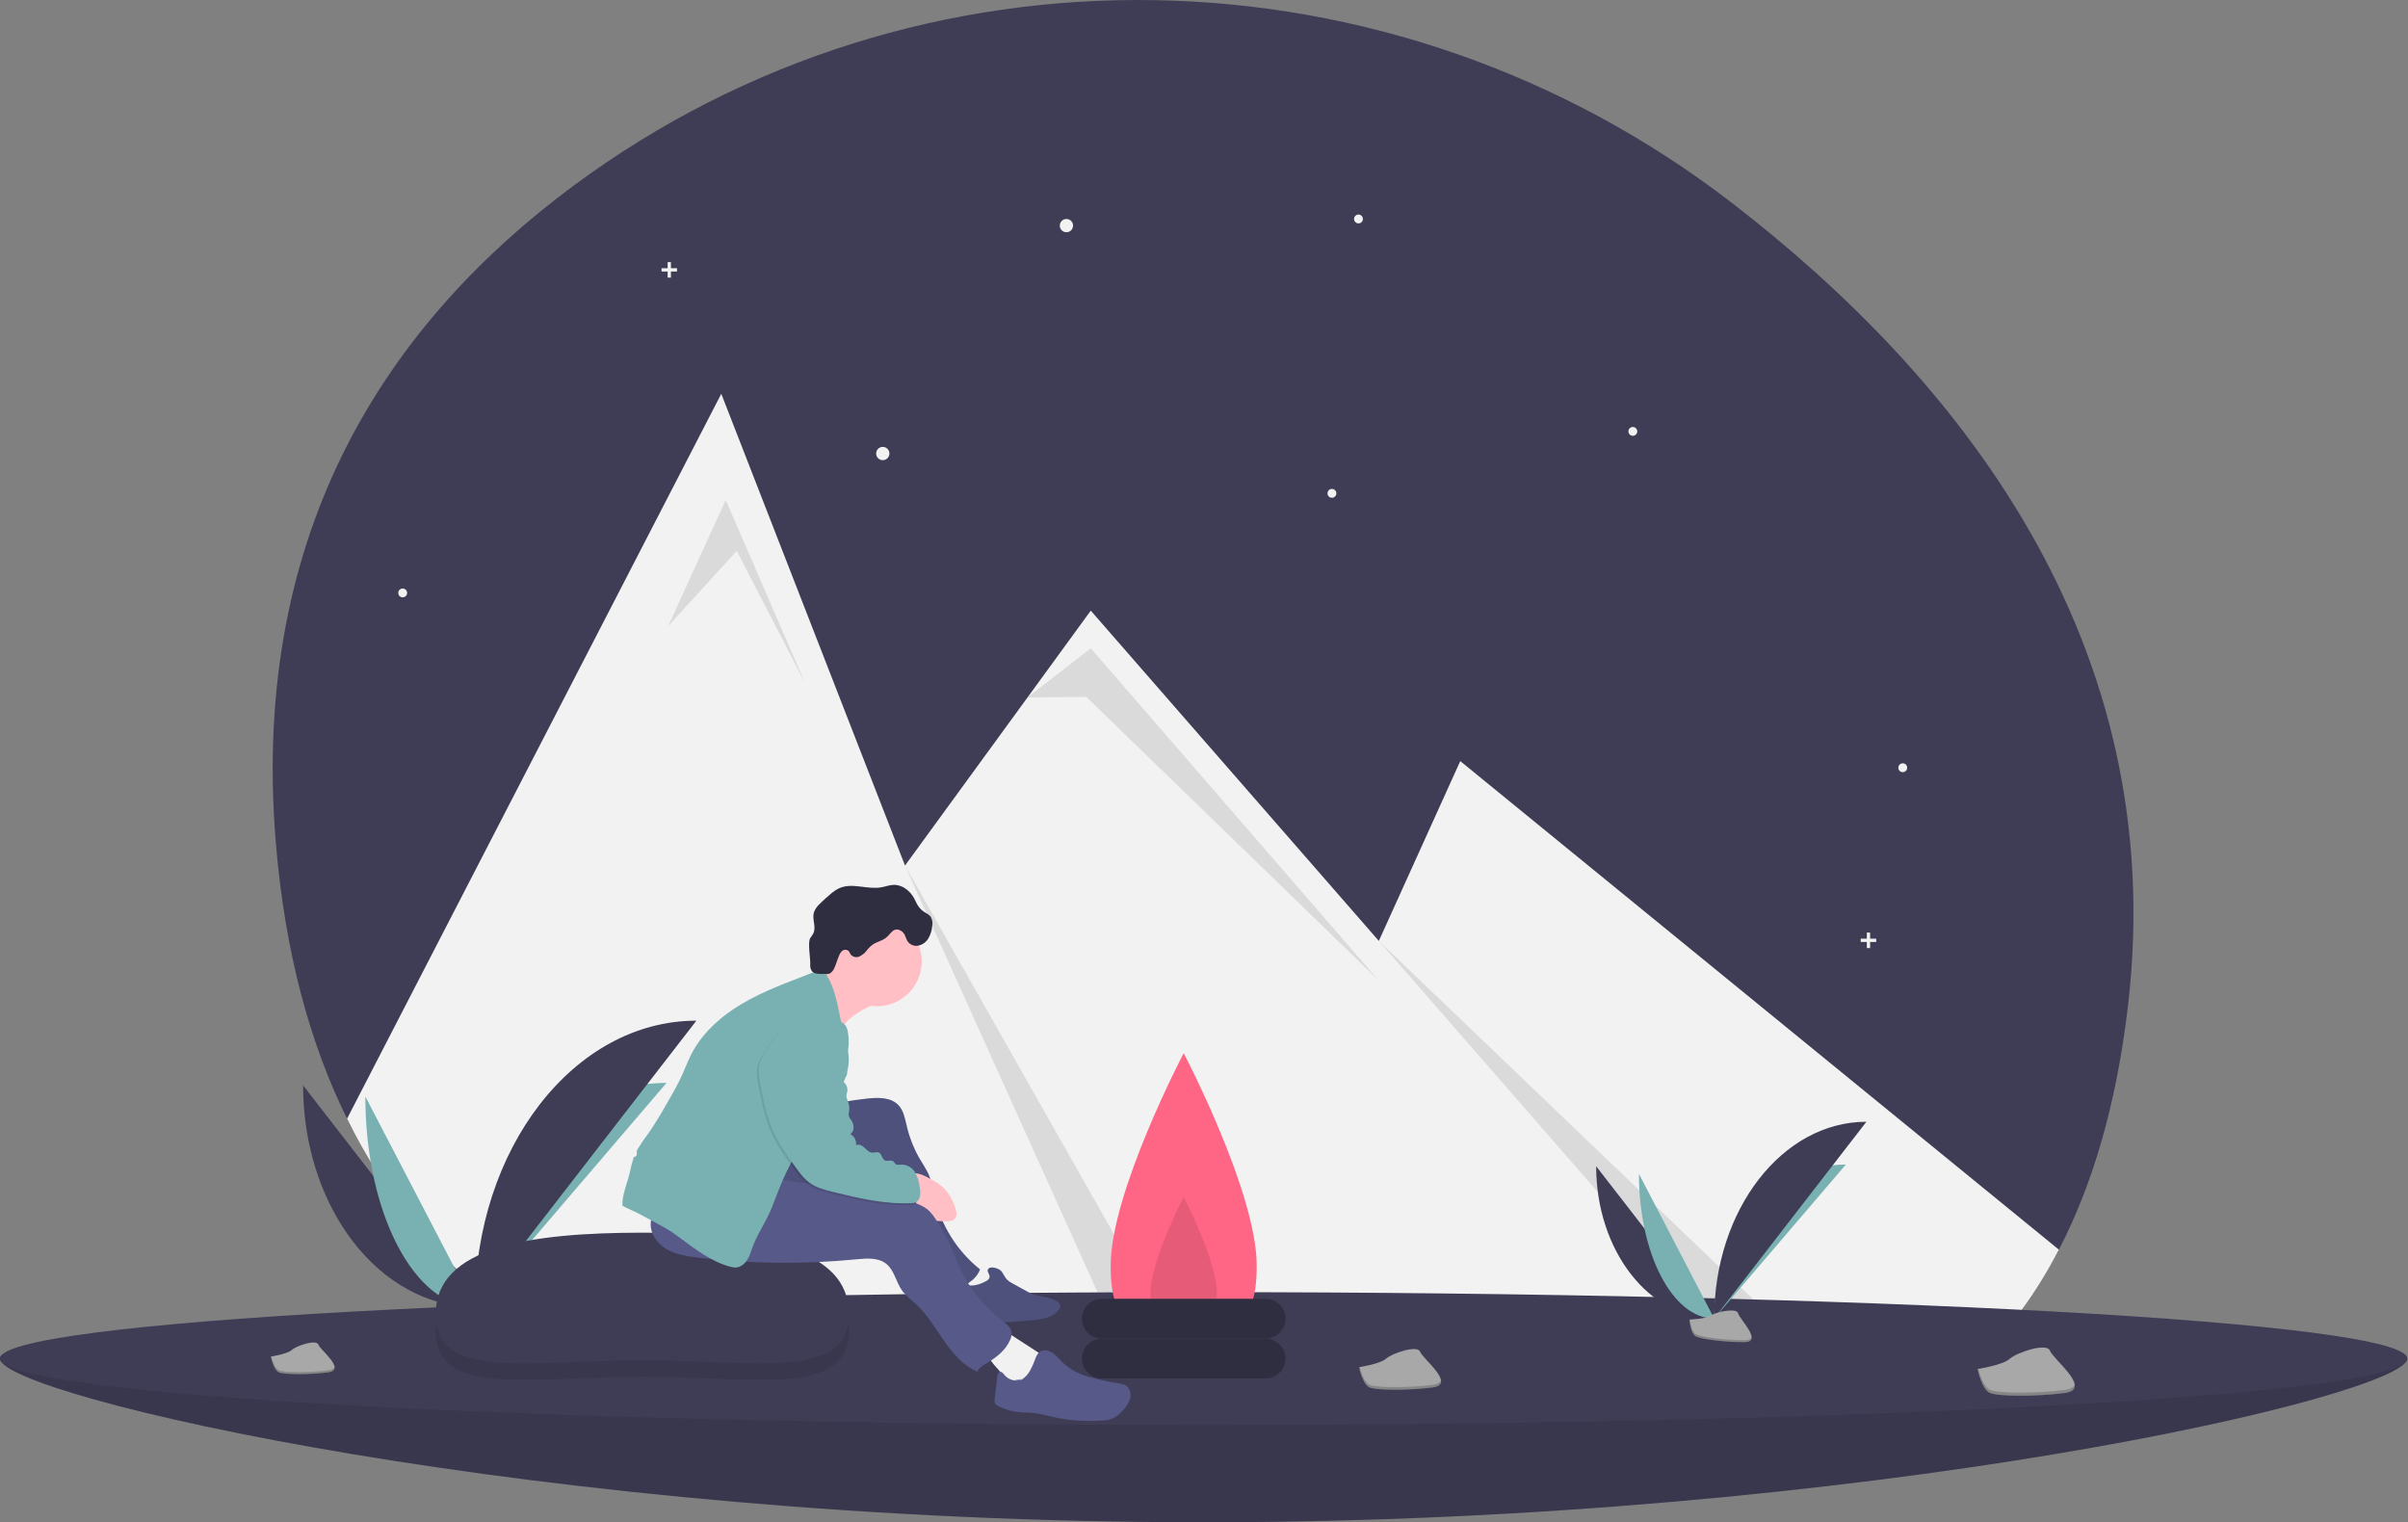 <svg width="791" height="500" viewBox="0 0 791 500" fill="none" xmlns="http://www.w3.org/2000/svg">
<rect x="0" y="0" width="791" height="500" fill="#808080" stroke="none"/>
<g clip-path="url(#clip0)">
<path d="M699.028 330.281C695.198 363.096 687.24 389.442 676.316 410.453C661.78 438.449 636.917 449.728 614.707 461.531C608.289 464.936 601.616 467.837 594.749 470.209C554.333 484.236 509.098 480.515 473.565 473.109C448.643 467.91 423.346 464.712 397.914 463.545C390.661 463.218 383.4 463.055 376.132 463.058C364.925 463.072 163.134 466.902 114.003 367.435C101.873 342.898 93.559 312.926 90.572 276.39C82.119 173.1 128.575 105.262 188.499 60.921C301.855 -22.957 457.234 -19.44 568.919 66.648C643.313 123.991 712.968 210.776 699.028 330.281Z" fill="#3F3D56"/>
<path d="M676.316 410.453C661.781 438.449 642.005 456.996 619.794 468.799C613.376 472.203 606.704 475.105 599.837 477.477C559.42 491.504 514.185 487.783 478.653 480.377C453.731 475.178 428.433 471.98 403.002 470.812C395.749 470.485 388.488 470.323 381.22 470.325C370.013 470.34 358.808 470.757 347.606 471.575C274.804 476.924 163.134 466.902 114.003 367.435L236.932 129.34L282.683 246.803L297.284 284.298L337.526 229.077L358.305 200.565L452.932 309.052L479.678 249.986L664.848 401.099L675.175 409.523L676.316 410.453Z" fill="#F2F2F2"/>
<path opacity="0.1" d="M219.489 205.652L238.385 164.226L264.549 224.549L242.019 180.942L219.489 205.652Z" fill="black"/>
<path opacity="0.1" d="M403.002 470.812C395.748 470.485 388.488 470.323 381.22 470.325L297.284 284.298L403.002 470.812Z" fill="black"/>
<path opacity="0.1" d="M337.526 229.076L358.304 212.92L452.786 321.938L356.851 228.909L337.526 229.076Z" fill="black"/>
<path opacity="0.1" d="M619.794 468.799C613.376 472.203 606.704 475.105 599.837 477.477L452.932 309.052L619.794 468.799Z" fill="black"/>
<path d="M350.31 76.285C351.514 76.285 352.49 75.309 352.49 74.105C352.49 72.9 351.514 71.924 350.31 71.924C349.106 71.924 348.129 72.9 348.129 74.105C348.129 75.309 349.106 76.285 350.31 76.285Z" fill="#F2F2F2"/>
<path d="M289.987 151.144C291.191 151.144 292.167 150.167 292.167 148.963C292.167 147.759 291.191 146.783 289.987 146.783C288.783 146.783 287.806 147.759 287.806 148.963C287.806 150.167 288.783 151.144 289.987 151.144Z" fill="#F2F2F2"/>
<path d="M437.524 163.499C438.327 163.499 438.977 162.848 438.977 162.045C438.977 161.243 438.327 160.592 437.524 160.592C436.721 160.592 436.07 161.243 436.07 162.045C436.07 162.848 436.721 163.499 437.524 163.499Z" fill="#F2F2F2"/>
<path d="M132.275 196.204C133.077 196.204 133.728 195.553 133.728 194.751C133.728 193.948 133.077 193.297 132.275 193.297C131.472 193.297 130.821 193.948 130.821 194.751C130.821 195.553 131.472 196.204 132.275 196.204Z" fill="#F2F2F2"/>
<path d="M446.245 73.378C447.048 73.378 447.699 72.727 447.699 71.924C447.699 71.121 447.048 70.471 446.245 70.471C445.443 70.471 444.792 71.121 444.792 71.924C444.792 72.727 445.443 73.378 446.245 73.378Z" fill="#F2F2F2"/>
<path d="M536.367 143.149C537.169 143.149 537.82 142.498 537.82 141.696C537.82 140.893 537.169 140.242 536.367 140.242C535.564 140.242 534.913 140.893 534.913 141.696C534.913 142.498 535.564 143.149 536.367 143.149Z" fill="#F2F2F2"/>
<path d="M625.034 253.62C625.837 253.62 626.488 252.97 626.488 252.167C626.488 251.364 625.837 250.713 625.034 250.713C624.231 250.713 623.581 251.364 623.581 252.167C623.581 252.97 624.231 253.62 625.034 253.62Z" fill="#F2F2F2"/>
<path d="M222.396 88.102H220.39V86.096H219.314V88.102H217.308V89.178H219.314V91.184H220.39V89.178H222.396V88.102Z" fill="#F2F2F2"/>
<path d="M616.313 308.318H614.307V306.312H613.231V308.318H611.225V309.394H613.231V311.399H614.307V309.394H616.313V308.318Z" fill="#F2F2F2"/>
<path d="M790.741 446.218C790.741 458.26 613.728 500 395.37 500C177.013 500 0 458.26 0 446.218C0 434.176 177.013 456.393 395.37 456.393C613.728 456.393 790.741 434.176 790.741 446.218Z" fill="#3F3D56"/>
<path opacity="0.1" d="M790.741 446.218C790.741 458.26 613.728 500 395.37 500C177.013 500 0 458.26 0 446.218C0 434.176 177.013 456.393 395.37 456.393C613.728 456.393 790.741 434.176 790.741 446.218Z" fill="black"/>
<path d="M395.37 468.022C613.728 468.022 790.741 458.26 790.741 446.218C790.741 434.176 613.728 424.415 395.37 424.415C177.013 424.415 0 434.176 0 446.218C0 458.26 177.013 468.022 395.37 468.022Z" fill="#3F3D56"/>
<path d="M412.813 415.693C412.813 439.777 402.075 433.136 388.829 433.136C375.583 433.136 364.845 439.777 364.845 415.693C364.845 391.61 388.829 345.922 388.829 345.922C388.829 345.922 412.813 391.61 412.813 415.693Z" fill="#FF6584"/>
<path opacity="0.1" d="M399.731 424.908C399.731 435.855 394.85 432.836 388.829 432.836C382.809 432.836 377.928 435.855 377.928 424.908C377.928 413.96 388.829 393.193 388.829 393.193C388.829 393.193 399.731 413.96 399.731 424.908Z" fill="black"/>
<path d="M415.721 439.677H361.939C358.326 439.677 355.397 442.606 355.397 446.218C355.397 449.831 358.326 452.759 361.939 452.759H415.721C419.333 452.759 422.262 449.831 422.262 446.218C422.262 442.606 419.333 439.677 415.721 439.677Z" fill="#2F2E41"/>
<path d="M415.721 426.595H361.939C358.326 426.595 355.397 429.523 355.397 433.136C355.397 436.748 358.326 439.677 361.939 439.677H415.721C419.333 439.677 422.262 436.748 422.262 433.136C422.262 429.523 419.333 426.595 415.721 426.595Z" fill="#2F2E41"/>
<path d="M99.569 356.508C99.569 396.73 124.803 429.278 155.987 429.278Z" fill="#3F3D56"/>
<path d="M155.987 429.278C155.987 388.603 184.146 355.69 218.945 355.69Z" fill="#79B1B2"/>
<path d="M120.01 360.154C120.01 398.361 136.101 429.278 155.987 429.278Z" fill="#79B1B2"/>
<path d="M155.987 429.278C155.987 377.305 188.534 335.249 228.757 335.249Z" fill="#3F3D56"/>
<path d="M144.118 429.791C144.118 429.791 152.119 429.545 154.53 427.828C156.941 426.111 166.837 424.06 167.436 426.814C168.034 429.568 179.46 440.51 170.427 440.583C161.394 440.656 149.438 439.176 147.031 437.71C144.625 436.244 144.118 429.791 144.118 429.791Z" fill="#A8A8A8"/>
<path opacity="0.2" d="M170.588 439.624C161.555 439.697 149.599 438.217 147.193 436.751C145.36 435.635 144.629 431.629 144.385 429.781C144.216 429.788 144.118 429.791 144.118 429.791C144.118 429.791 144.625 436.244 147.031 437.71C149.438 439.176 161.394 440.656 170.427 440.583C173.034 440.562 173.935 439.634 173.885 438.26C173.523 439.09 172.529 439.609 170.588 439.624Z" fill="black"/>
<path d="M524.323 383.06C524.323 410.699 541.662 433.064 563.09 433.064Z" fill="#3F3D56"/>
<path d="M563.09 433.064C563.09 405.115 582.44 382.498 606.352 382.498Z" fill="#79B1B2"/>
<path d="M538.369 385.565C538.369 411.819 549.426 433.064 563.09 433.064Z" fill="#79B1B2"/>
<path d="M563.09 433.064C563.09 397.351 585.455 368.452 613.094 368.452Z" fill="#3F3D56"/>
<path d="M554.935 433.417C554.935 433.417 560.432 433.247 562.089 432.067C563.746 430.888 570.546 429.479 570.957 431.371C571.368 433.263 579.22 440.782 573.013 440.832C566.806 440.882 558.59 439.865 556.937 438.858C555.283 437.851 554.935 433.417 554.935 433.417Z" fill="#A8A8A8"/>
<path opacity="0.2" d="M573.123 440.173C566.916 440.223 558.701 439.207 557.047 438.199C555.788 437.432 555.286 434.679 555.118 433.409C555.002 433.414 554.935 433.417 554.935 433.417C554.935 433.417 555.283 437.851 556.937 438.858C558.59 439.865 566.806 440.882 573.013 440.832C574.804 440.818 575.423 440.18 575.389 439.236C575.14 439.806 574.457 440.163 573.123 440.173Z" fill="black"/>
<path d="M649.609 449.661C649.609 449.661 657.865 448.404 660.147 446.324C662.43 444.244 672.423 440.882 673.387 443.659C674.351 446.436 687.555 456.34 678.208 457.546C668.862 458.752 656.294 458.715 653.617 457.498C650.941 456.281 649.609 449.661 649.609 449.661Z" fill="#A8A8A8"/>
<path opacity="0.2" d="M678.255 456.533C668.909 457.739 656.341 457.702 653.664 456.485C651.626 455.558 650.369 451.5 649.884 449.617C649.71 449.645 649.609 449.661 649.609 449.661C649.609 449.661 650.941 456.281 653.617 457.498C656.294 458.715 668.862 458.752 678.208 457.546C680.906 457.197 681.723 456.124 681.5 454.707C681.229 455.612 680.263 456.273 678.255 456.533Z" fill="black"/>
<path d="M446.434 449.063C446.434 449.063 453.402 448.003 455.328 446.247C457.254 444.492 465.688 441.654 466.502 443.998C467.316 446.342 478.459 454.7 470.571 455.718C462.683 456.735 452.076 456.705 449.817 455.677C447.559 454.65 446.434 449.063 446.434 449.063Z" fill="#A8A8A8"/>
<path opacity="0.2" d="M470.61 454.863C462.722 455.88 452.115 455.85 449.857 454.822C448.137 454.04 447.075 450.616 446.666 449.026C446.519 449.05 446.434 449.063 446.434 449.063C446.434 449.063 447.559 454.65 449.817 455.677C452.076 456.705 462.683 456.735 470.571 455.717C472.848 455.424 473.537 454.518 473.349 453.322C473.12 454.086 472.305 454.644 470.61 454.863Z" fill="black"/>
<path d="M88.95 445.584C88.95 445.584 94.375 444.758 95.874 443.392C97.374 442.025 103.94 439.816 104.573 441.641C105.207 443.466 113.882 449.972 107.741 450.764C101.6 451.557 93.342 451.533 91.584 450.733C89.826 449.933 88.95 445.584 88.95 445.584Z" fill="#A8A8A8"/>
<path opacity="0.2" d="M107.772 450.099C101.631 450.891 93.373 450.868 91.615 450.068C90.276 449.459 89.45 446.793 89.131 445.555C89.017 445.574 88.95 445.584 88.95 445.584C88.95 445.584 89.826 449.934 91.584 450.733C93.342 451.533 101.6 451.557 107.741 450.765C109.513 450.536 110.05 449.831 109.903 448.9C109.725 449.494 109.091 449.929 107.772 450.099Z" fill="black"/>
<path opacity="0.1" d="M278.864 437.029C278.864 458.992 248.249 452.199 210.765 452.199C173.28 452.199 143.12 458.992 143.12 437.029C143.12 415.065 173.731 410.288 211.215 410.288C248.7 410.288 278.864 415.065 278.864 437.029Z" fill="black"/>
<path d="M278.864 431.621C278.864 453.585 248.249 446.791 210.765 446.791C173.28 446.791 143.12 453.585 143.12 431.621C143.12 409.657 173.731 404.88 211.215 404.88C248.7 404.88 278.864 409.657 278.864 431.621Z" fill="#3F3D56"/>
<path d="M284.7 330.993C282.894 331.916 281.178 333.004 279.572 334.243C277.96 335.491 276.725 337.163 276.006 339.071C275.102 336.956 274.364 334.774 273.797 332.544C272.524 328.543 271.018 324.62 269.286 320.796C272.129 319.713 274.594 317.823 276.377 315.358C279.865 318.83 283.452 322.452 285.187 327.058C285.486 327.852 286.356 328.698 286.558 329.408C286.844 330.414 285.463 330.573 284.7 330.993Z" fill="#FFBFC5"/>
<path d="M317.526 415.653C321.336 416.857 324.889 418.758 328.005 421.26C328.239 421.407 328.409 421.637 328.481 421.905C328.56 422.508 327.754 422.755 327.169 422.923C325.449 423.418 324.35 425.034 323.083 426.299C321.817 427.564 319.781 428.556 318.304 427.546C317.915 427.249 317.576 426.892 317.3 426.489L311.057 418.34C313.174 417.157 315.399 416.18 317.703 415.422" fill="#F1F1F1"/>
<path d="M328.748 417.348C329.575 418.192 329.934 419.405 330.745 420.263C331.29 420.783 331.913 421.216 332.592 421.545L337.368 424.174C338.102 424.608 338.875 424.973 339.676 425.264C340.576 425.515 341.492 425.706 342.417 425.836C343.741 426.084 345.036 426.467 346.283 426.977C347.219 427.36 348.263 428.022 348.259 429.034C348.221 429.528 348.019 429.996 347.686 430.363C345.803 432.735 342.469 433.261 339.457 433.58C332.937 434.269 326.264 434.786 319.89 433.249C318.646 433.02 317.47 432.511 316.451 431.761C314.528 430.167 314.145 427.264 314.863 424.871C315.066 423.954 315.609 423.147 316.382 422.613C317.391 422.034 318.649 422.303 319.81 422.213C321.044 422.045 322.239 421.664 323.344 421.088C324.072 420.759 324.912 420.335 325.068 419.468C325.212 418.664 324.268 417.859 324.466 417.14C324.907 415.548 327.987 416.571 328.748 417.348Z" fill="#575A89"/>
<path opacity="0.1" d="M328.748 417.348C329.575 418.192 329.934 419.405 330.745 420.263C331.29 420.783 331.913 421.216 332.592 421.545L337.368 424.174C338.102 424.608 338.875 424.973 339.676 425.264C340.576 425.515 341.492 425.706 342.417 425.836C343.741 426.084 345.036 426.467 346.283 426.977C347.219 427.36 348.263 428.022 348.259 429.034C348.221 429.528 348.019 429.996 347.686 430.363C345.803 432.735 342.469 433.261 339.457 433.58C332.937 434.269 326.264 434.786 319.89 433.249C318.646 433.02 317.47 432.511 316.451 431.761C314.528 430.167 314.145 427.264 314.863 424.871C315.066 423.954 315.609 423.147 316.382 422.613C317.391 422.034 318.649 422.303 319.81 422.213C321.044 422.045 322.239 421.664 323.344 421.088C324.072 420.759 324.912 420.335 325.068 419.468C325.212 418.664 324.268 417.859 324.466 417.14C324.907 415.548 327.987 416.571 328.748 417.348Z" fill="black"/>
<path d="M339.83 443.439C340.5 443.879 341.168 444.321 341.837 444.763C342.452 445.091 342.959 445.59 343.295 446.201C343.73 447.224 343.141 448.38 342.487 449.278C340.523 451.963 337.843 454.04 334.754 455.271C333.682 455.717 332.55 456 331.395 456.109C331.131 456.15 330.86 456.116 330.614 456.011C330.003 455.688 330.09 454.813 330.083 454.122C330.062 452.115 328.546 450.485 327.184 449.011C325.822 447.537 324.433 445.722 324.745 443.739C325.028 442.572 325.626 441.505 326.474 440.654C327.229 439.708 328.114 438.872 329.103 438.174C330.52 437.247 331.02 437.746 332.354 438.596C334.858 440.191 337.35 441.806 339.83 443.439Z" fill="#F1F1F1"/>
<path d="M333.31 453.216C333.855 453.353 334.426 453.361 334.975 453.237C335.524 453.113 336.037 452.862 336.47 452.503C337.332 451.777 338.031 450.878 338.523 449.865C339.01 448.963 339.435 448.028 339.793 447.067C340.213 445.942 340.602 444.697 341.59 444.015C342.788 443.188 344.476 443.512 345.694 444.31C346.842 445.206 347.897 446.216 348.841 447.324C351.371 449.684 354.438 451.39 357.777 452.296C361.102 453.194 364.471 453.914 367.872 454.454C368.552 454.545 369.21 454.757 369.815 455.08C371.182 455.914 371.638 457.775 371.258 459.331C370.775 460.866 369.91 462.252 368.742 463.36C367.824 464.449 366.684 465.332 365.399 465.948C364.312 466.345 363.168 466.562 362.011 466.59C356.41 466.971 350.784 466.53 345.31 465.282C343.299 464.736 341.254 464.327 339.188 464.06C337.928 463.949 336.659 463.984 335.398 463.898C332.89 463.726 330.437 463.079 328.171 461.992C327.619 461.789 327.153 461.403 326.853 460.898C326.69 460.433 326.656 459.933 326.755 459.45L327.592 452.124C327.665 451.486 327.877 450.693 328.511 450.594C329.115 450.499 329.553 451.117 329.933 451.596C330.669 452.478 331.678 453.09 332.8 453.335C333.923 453.581 335.095 453.446 336.132 452.952" fill="#575A89"/>
<path d="M284.802 360.838C288.478 360.424 292.741 360.354 295.227 363.094C296.751 364.774 297.214 367.127 297.741 369.334C298.566 373.039 299.907 376.61 301.724 379.942C302.893 382.006 304.311 383.944 305.208 386.14C306.127 388.391 306.466 390.827 307.003 393.198C309.158 402.569 314.418 410.935 321.928 416.939C320.603 420.546 316.767 422.606 313.037 423.527C312.246 423.863 311.365 423.922 310.536 423.697C309.707 423.471 308.979 422.973 308.468 422.282C306.722 420.398 305.096 418.407 303.6 416.319C298.222 409.138 292.763 401.806 289.834 393.326C288.806 390.351 287.778 386.877 284.886 385.634C283.237 384.925 281.351 385.146 279.58 385.446C275.625 386.117 271.732 387.117 267.942 388.434C263.902 389.84 259.276 391.569 255.578 389.419C253.365 388.132 252.048 385.661 251.562 383.148C251.197 380.61 251.193 378.034 251.552 375.496C251.577 374.347 251.852 373.218 252.359 372.187C252.871 371.417 253.528 370.752 254.292 370.231C257.594 367.723 261.267 365.744 265.179 364.367C268.915 363.05 272.931 362.603 276.829 361.952C279.476 361.51 282.134 361.139 284.802 360.838Z" fill="#575A89"/>
<path opacity="0.1" d="M284.802 360.838C288.478 360.424 292.741 360.354 295.227 363.094C296.751 364.774 297.214 367.127 297.741 369.334C298.566 373.039 299.907 376.61 301.724 379.942C302.893 382.006 304.311 383.944 305.208 386.14C306.127 388.391 306.466 390.827 307.003 393.198C309.158 402.569 314.418 410.935 321.928 416.939C320.603 420.546 316.767 422.606 313.037 423.527C312.246 423.863 311.365 423.922 310.536 423.697C309.707 423.471 308.979 422.973 308.468 422.282C306.722 420.398 305.096 418.407 303.6 416.319C298.222 409.138 292.763 401.806 289.834 393.326C288.806 390.351 287.778 386.877 284.886 385.634C283.237 384.925 281.351 385.146 279.58 385.446C275.625 386.117 271.732 387.117 267.942 388.434C263.902 389.84 259.276 391.569 255.578 389.419C253.365 388.132 252.048 385.661 251.562 383.148C251.197 380.61 251.193 378.034 251.552 375.496C251.577 374.347 251.852 373.218 252.359 372.187C252.871 371.417 253.528 370.752 254.292 370.231C257.594 367.723 261.267 365.744 265.179 364.367C268.915 363.05 272.931 362.603 276.829 361.952C279.476 361.51 282.134 361.139 284.802 360.838Z" fill="black"/>
<path d="M305.845 387.345C307.551 388.206 309.116 389.318 310.491 390.645C311.909 392.316 312.986 394.248 313.661 396.333C313.964 397.029 314.149 397.77 314.21 398.526C314.238 398.905 314.179 399.284 314.038 399.637C313.897 399.989 313.678 400.305 313.397 400.56C312.716 400.998 311.909 401.195 311.103 401.121C310.037 401.13 308.971 401.102 307.907 401.038C307.259 401.033 306.618 400.911 306.014 400.679C305.461 400.396 304.961 400.018 304.539 399.563C302.666 397.823 301.131 395.75 300.013 393.451C299.241 391.75 297.971 387.828 299.186 386.057C300.437 384.233 304.522 386.595 305.845 387.345Z" fill="#FFBFC5"/>
<path d="M254.307 386.738C259.744 388.48 265.531 388.679 271.215 389.21C280.775 390.104 290.219 391.971 299.401 394.781C301.318 395.248 303.124 396.089 304.715 397.256C305.944 398.392 306.985 399.715 307.798 401.177C309.292 403.453 310.644 405.818 311.848 408.26C312.881 410.466 313.668 412.779 314.628 415.018C317.856 422.513 322.96 429.05 329.448 433.999C330.633 434.901 331.954 435.882 332.259 437.34C332.395 438.279 332.242 439.237 331.819 440.086C330.418 443.35 327.508 445.725 324.456 447.542C323.143 448.324 321.699 449.117 321.054 450.501C316.414 448.586 312.965 444.502 310.094 440.384C307.223 436.267 304.676 431.842 300.997 428.427C299.376 426.923 297.534 425.613 296.259 423.806C294.314 421.048 293.787 417.275 291.168 415.147C288.53 413.003 284.745 413.295 281.362 413.626C264.034 415.323 246.573 415.134 229.286 413.063C225.692 412.632 221.999 412.083 218.886 410.236C215.773 408.39 213.349 404.925 213.79 401.333C214.203 397.97 217.004 395.303 220.126 393.987C223.248 392.67 226.699 392.434 230.066 392.055C238.328 391.249 246.466 389.464 254.307 386.738V386.738Z" fill="#575A89"/>
<path d="M204.598 393.721C205.025 390.87 206.132 388.169 206.827 385.371C207.175 383.61 207.616 381.869 208.148 380.155C208.165 380.106 208.185 380.059 208.203 380.011C208.38 379.996 208.551 379.943 208.705 379.855C208.859 379.767 208.992 379.647 209.094 379.502C209.188 379.252 209.214 378.981 209.169 378.718C209.155 378.439 209.164 378.159 209.194 377.881C210.331 375.975 211.573 374.133 212.916 372.365C215.27 369.029 217.309 365.485 219.344 361.946C221.013 359.045 222.684 356.138 224.065 353.09C225.101 350.804 225.972 348.442 227.117 346.209C231.193 338.26 238.519 332.406 246.399 328.198C253.958 324.162 262.129 321.442 270.077 318.233C270.281 318.434 270.466 318.653 270.631 318.887C274.925 324.756 275.388 332.47 277.155 339.524C277.868 342.372 278.822 345.21 278.82 348.146C278.818 352.48 276.746 356.513 274.688 360.326C272.848 363.971 270.675 367.439 268.198 370.684C266.981 372.189 265.642 373.591 264.42 375.09C259.41 381.233 256.517 388.786 253.705 396.197C252.077 400.488 249.416 404.294 247.626 408.52C246.938 410.144 246.541 411.895 245.677 413.432C244.813 414.97 243.31 416.322 241.547 416.33C241.03 416.316 240.518 416.236 240.022 416.092C233.638 414.449 228.292 410.225 222.986 406.313C222.039 405.615 221.087 404.923 220.093 404.293C219.09 403.657 218.048 403.085 217.006 402.515C216.217 402.082 215.427 401.65 214.638 401.217C212.051 399.8 209.461 398.38 206.765 397.181C205.955 396.856 205.177 396.456 204.44 395.988C204.432 395.229 204.485 394.471 204.598 393.721V393.721Z" fill="#79B1B2"/>
<path d="M288.068 330.506C296.192 330.506 302.778 323.92 302.778 315.796C302.778 307.672 296.192 301.086 288.068 301.086C279.944 301.086 273.358 307.672 273.358 315.796C273.358 323.92 279.944 330.506 288.068 330.506Z" fill="#FFBFC5"/>
<path d="M297.962 308.913C298.318 309.535 298.857 310.032 299.505 310.337C300.153 310.641 300.879 310.739 301.585 310.616C302.287 310.475 302.951 310.188 303.533 309.772C304.116 309.356 304.604 308.822 304.966 308.205C305.681 306.963 306.109 305.577 306.218 304.148C306.333 303.599 306.337 303.033 306.232 302.483C306.127 301.932 305.914 301.408 305.605 300.94C305.057 300.409 304.427 299.968 303.74 299.635C302.792 299.043 301.996 298.237 301.416 297.282C301.004 296.603 300.709 295.859 300.339 295.156C299.001 292.614 296.398 290.548 293.527 290.642C292.149 290.687 290.834 291.211 289.475 291.449C284.915 292.249 279.958 289.836 275.728 291.718C274.687 292.224 273.719 292.87 272.851 293.636C271.66 294.618 270.515 295.653 269.417 296.741C268.463 297.554 267.74 298.605 267.324 299.787C266.749 301.945 268.115 304.357 267.246 306.414C266.948 307.003 266.593 307.561 266.185 308.079C265.225 309.487 266.268 314.982 266.162 316.683C266.04 317.515 266.252 318.362 266.751 319.039C267.445 319.813 268.612 319.88 269.651 319.893L271.561 319.916C271.846 319.936 272.133 319.906 272.408 319.829C272.783 319.662 273.112 319.408 273.369 319.088C274.957 317.414 275.301 311.941 277.608 311.961C277.959 311.942 278.307 312.032 278.603 312.219C279.022 312.526 279.145 313.089 279.441 313.514C279.78 313.914 280.238 314.194 280.748 314.313C281.259 314.432 281.794 314.384 282.274 314.176C283.227 313.735 284.056 313.066 284.687 312.226C285.315 311.389 286.078 310.661 286.943 310.071C288.172 309.354 289.562 309.042 290.758 308.232C291.758 307.554 292.327 306.572 293.225 305.824C293.583 305.514 294.034 305.332 294.507 305.306C294.98 305.279 295.449 305.41 295.84 305.677C297.255 306.416 297.317 307.627 297.962 308.913Z" fill="#2F2E41"/>
<path opacity="0.1" d="M263.975 334.83C267.411 334.342 270.912 334.623 274.225 335.654C275.331 335.906 276.33 336.499 277.082 337.348C277.509 337.992 277.787 338.723 277.896 339.488C278.572 343.005 278.138 346.646 276.656 349.907C276.55 350.07 276.48 350.253 276.45 350.446C276.42 350.638 276.432 350.834 276.484 351.021C276.633 351.248 276.828 351.441 277.056 351.588C277.263 351.787 277.425 352.027 277.532 352.293C277.639 352.558 277.688 352.844 277.676 353.13C277.665 353.416 277.593 353.697 277.465 353.953C277.337 354.209 277.156 354.435 276.934 354.617C276.66 354.817 276.3 354.991 276.246 355.326C276.188 355.692 276.531 355.978 276.798 356.234C277.19 356.618 277.479 357.094 277.638 357.618C277.798 358.143 277.823 358.699 277.71 359.236C277.566 359.668 277.467 360.113 277.415 360.566C277.471 361.119 277.634 361.656 277.895 362.147C278.342 363.255 278.495 364.459 278.338 365.643C278.196 366.202 278.182 366.787 278.298 367.353C278.459 367.727 278.678 368.073 278.948 368.379C280.005 369.806 280.237 372.191 278.703 373.085C279.359 373.422 279.894 373.955 280.233 374.611C280.572 375.266 280.698 376.011 280.593 376.741C281.509 376.252 282.619 376.877 283.382 377.581C284.145 378.286 284.924 379.147 285.961 379.199C286.684 379.235 287.446 378.86 288.106 379.157C289.109 379.61 289.074 381.237 290.061 381.724C290.926 382.152 292.131 381.454 292.869 382.077C293.126 382.294 293.256 382.629 293.504 382.856C294.064 383.368 294.938 383.15 295.696 383.12C296.595 383.146 297.472 383.406 298.24 383.874C299.008 384.343 299.64 385.004 300.073 385.792C300.92 387.38 301.431 389.125 301.574 390.918C301.768 391.893 301.748 392.898 301.517 393.864C301.393 394.345 301.13 394.779 300.761 395.111C300.392 395.444 299.933 395.66 299.442 395.734C290.415 396.318 281.507 394.153 272.717 392.013C270.135 391.385 267.509 390.649 265.356 389.092C263.4 387.677 261.961 385.676 260.558 383.711C257.972 380.089 255.368 376.438 253.517 372.39C251.134 367.18 250.072 361.48 249.03 355.847C248.671 354.336 248.544 352.78 248.652 351.232C248.964 349.42 249.657 347.696 250.684 346.171C251.926 344.15 253.3 342.213 254.796 340.373C257.071 337.46 260.339 335.487 263.975 334.83Z" fill="black"/>
<path d="M264.571 334.235C268.006 333.747 271.507 334.028 274.821 335.058C275.927 335.311 276.925 335.903 277.677 336.753C278.104 337.397 278.383 338.128 278.491 338.892C279.167 342.41 278.734 346.051 277.251 349.312C277.145 349.475 277.075 349.658 277.045 349.85C277.016 350.042 277.027 350.239 277.079 350.426C277.229 350.653 277.424 350.846 277.652 350.993C277.858 351.192 278.02 351.432 278.127 351.697C278.234 351.963 278.283 352.249 278.272 352.535C278.26 352.821 278.188 353.101 278.06 353.358C277.932 353.614 277.751 353.84 277.529 354.021C277.255 354.222 276.895 354.396 276.841 354.731C276.783 355.097 277.126 355.383 277.394 355.639C277.785 356.023 278.074 356.499 278.234 357.023C278.393 357.548 278.418 358.104 278.306 358.64C278.161 359.072 278.063 359.518 278.01 359.971C278.066 360.524 278.229 361.061 278.49 361.552C278.938 362.659 279.09 363.864 278.934 365.048C278.791 365.607 278.778 366.192 278.893 366.757C279.054 367.132 279.274 367.478 279.543 367.784C280.6 369.21 280.832 371.596 279.298 372.49C279.955 372.827 280.49 373.36 280.828 374.015C281.167 374.671 281.293 375.415 281.188 376.146C282.104 375.656 283.214 376.282 283.977 376.986C284.74 377.69 285.52 378.552 286.557 378.603C287.279 378.639 288.041 378.264 288.701 378.562C289.704 379.015 289.67 380.641 290.656 381.129C291.522 381.557 292.727 380.859 293.464 381.482C293.721 381.698 293.851 382.034 294.099 382.261C294.659 382.773 295.533 382.555 296.291 382.525C297.19 382.55 298.067 382.81 298.835 383.279C299.603 383.748 300.235 384.409 300.668 385.197C301.515 386.785 302.026 388.529 302.169 390.323C302.363 391.297 302.344 392.302 302.112 393.269C301.988 393.75 301.725 394.183 301.356 394.516C300.987 394.848 300.529 395.065 300.037 395.138C291.01 395.723 282.102 393.558 273.312 391.418C270.731 390.789 268.105 390.054 265.951 388.497C263.995 387.082 262.557 385.081 261.154 383.116C258.567 379.493 255.964 375.843 254.112 371.795C251.729 366.585 250.667 360.885 249.625 355.252C249.267 353.741 249.139 352.185 249.247 350.636C249.559 348.825 250.252 347.101 251.279 345.576C252.521 343.555 253.895 341.618 255.392 339.778C257.666 336.865 260.934 334.892 264.571 334.235Z" fill="#79B1B2"/>
</g>
<defs>
<clipPath id="clip0">
<rect width="790.741" height="500" fill="white"/>
</clipPath>
</defs>
</svg>
